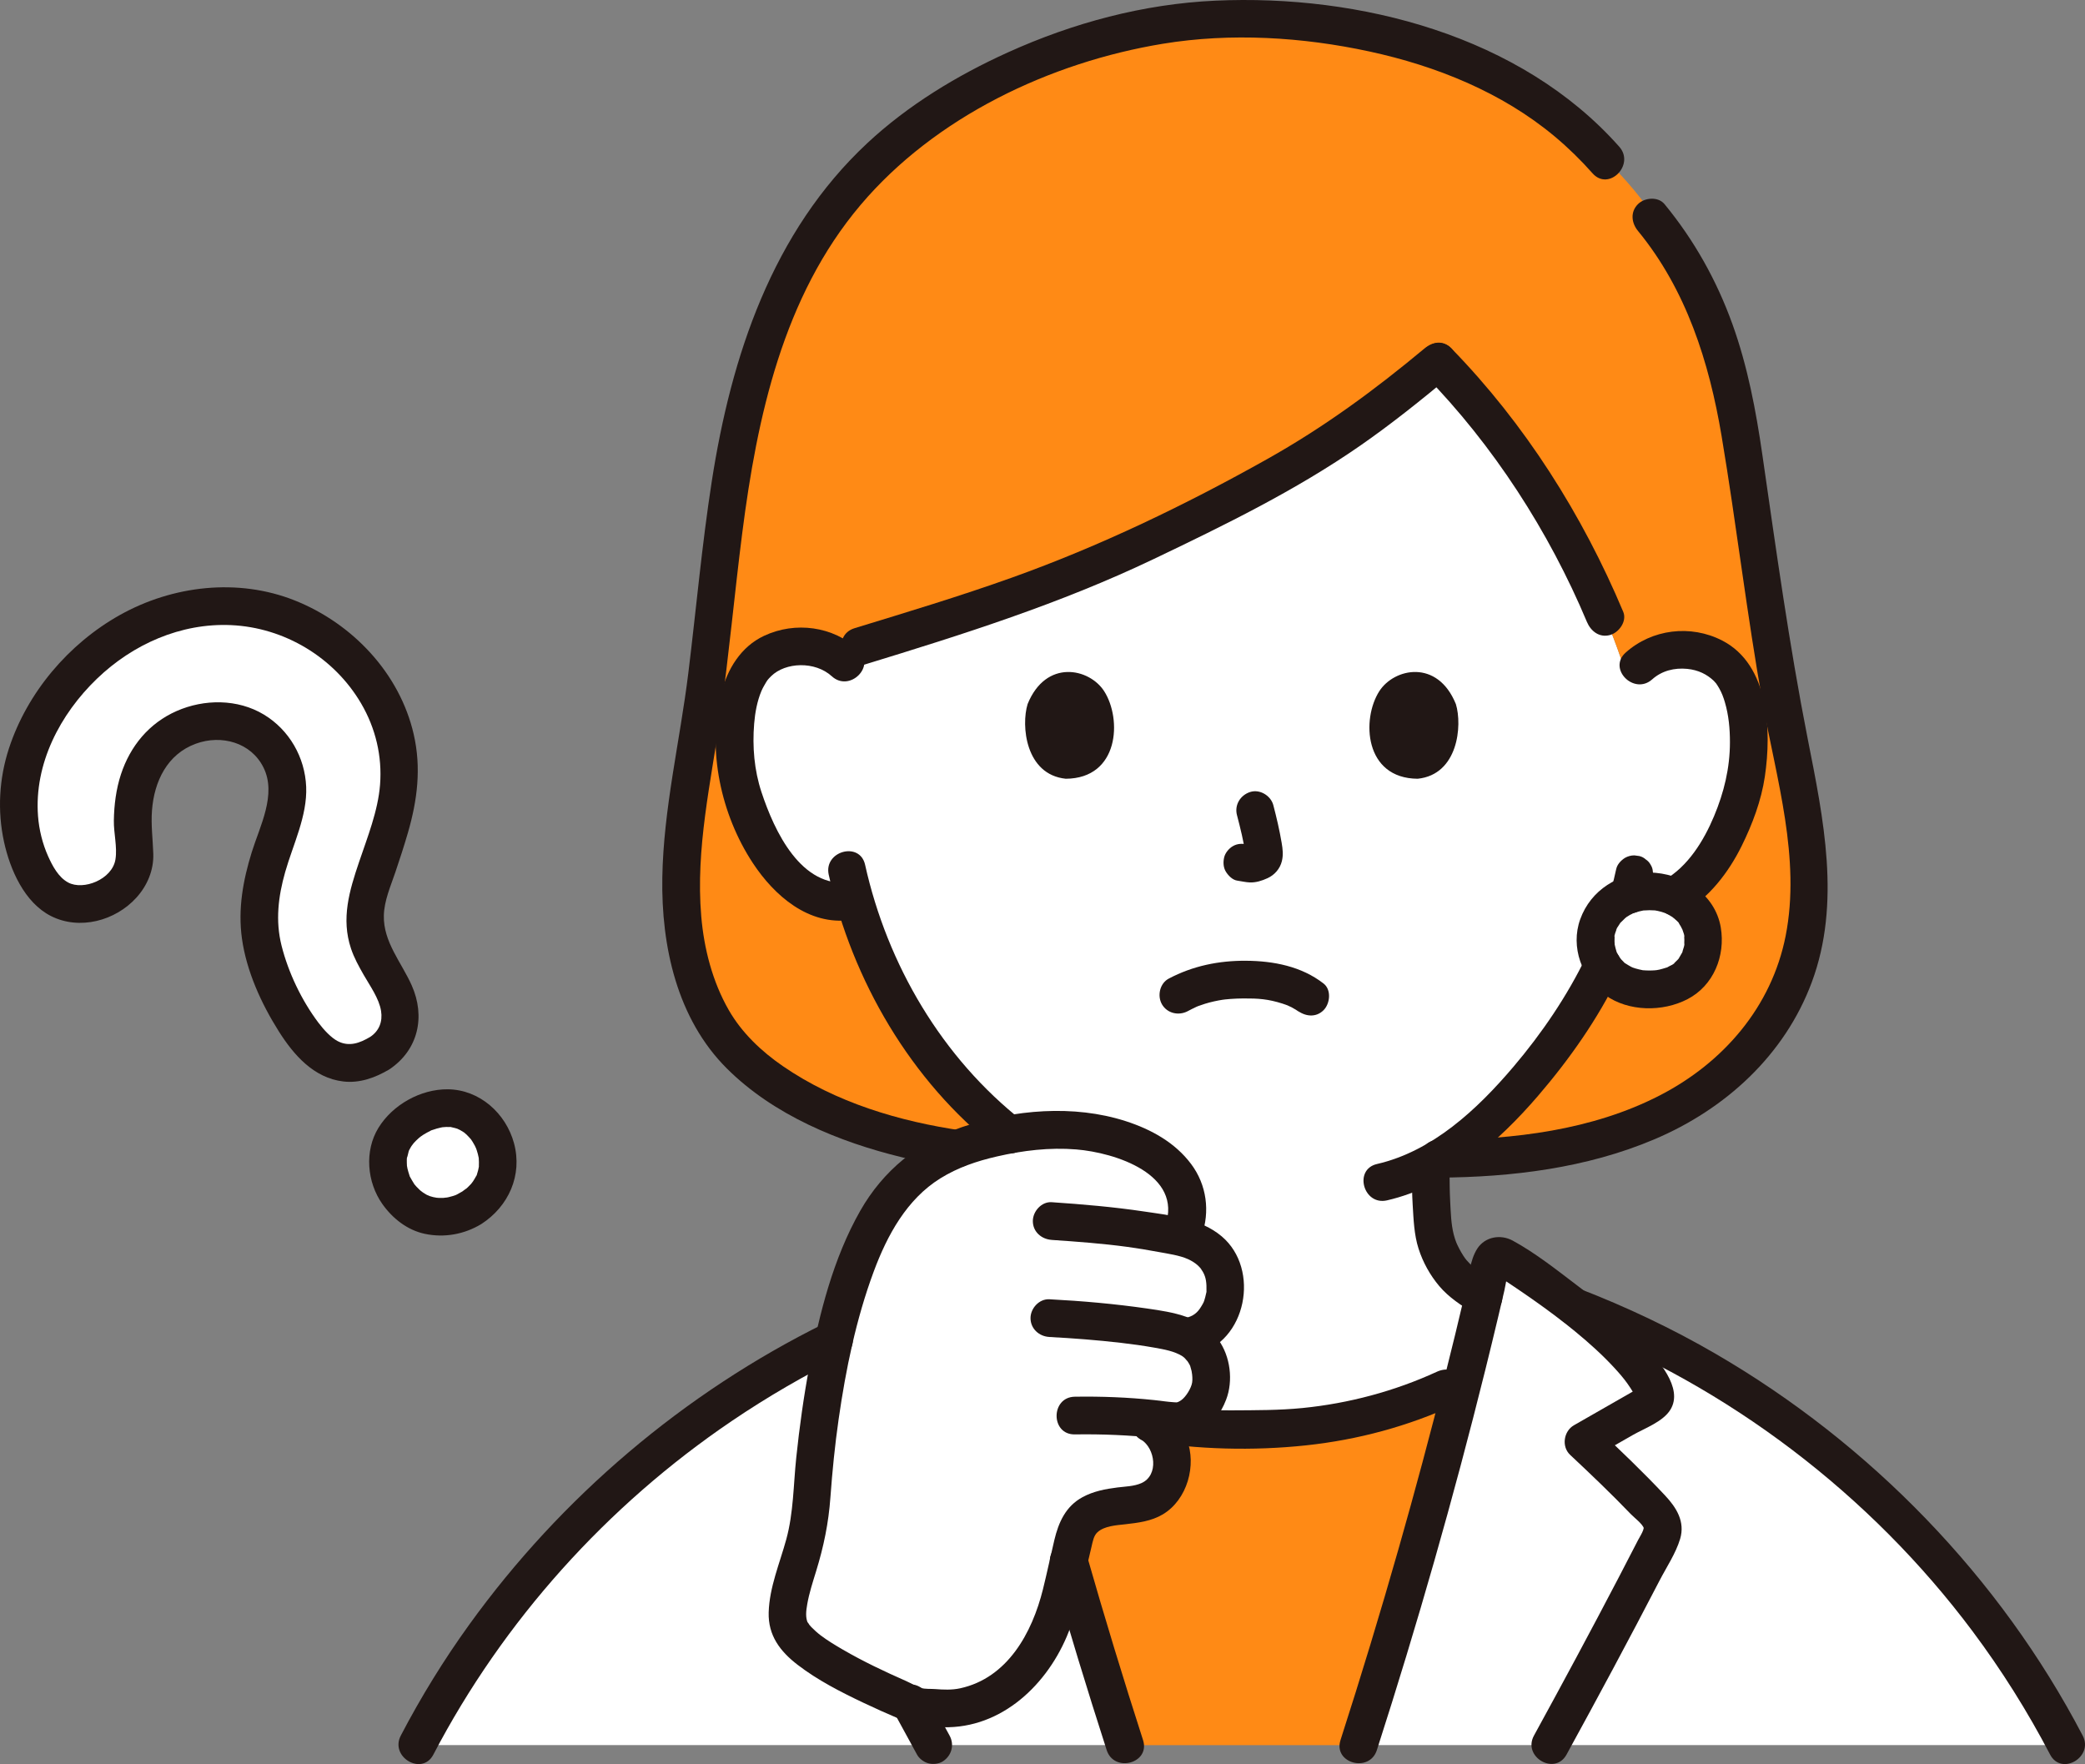 <svg id="b" xmlns="http://www.w3.org/2000/svg" width="265.472" height="224.6" viewBox="0 0 265.472 224.6"><rect x="0" y="0" width="265.472" height="224.6" fill="#808080" stroke="none"/><defs><style>.g{fill:#fcdc4a;}.g,.h,.i{stroke-width:0px;}.h{fill:#fff;}.i{fill:#211715;}</style></defs><g id="c"><g id="d"><path class="h" d="m171.811,54.781c-6.747,4.664-14.232,8.675-27.901,15.167-12.766,6.064-26.801,9.944-37.771,13.363-1.354-.763-2.876-1.063-4.235-1.02-4.094.128-5.845,2.336-6.6,3.633-2.253,3.872-2.186,11.023-.701,15.453,1.051,3.137,2.775,7.937,6.963,11.391,1.856,1.531,4.659,2.506,7.258,1.847,1.878,6.472,5.293,14.286,11.316,21.552,4.662,5.625,9.566,9.817,15.034,12.449-.022,2.069.027,3.036-.181,5.888-.101,1.381-.208,2.874-.72,4.222-.686,1.772-1.61,3.307-3.095,4.505-1.217.98-2.447,1.763-3.729,2.44.782,3.317,1.592,6.643,2.43,9.973,8.624,4.515,18.413,6.563,28.225,6.299,9.814.264,19.604-1.785,28.233-6.301.879-3.517,1.732-7.029,2.552-10.529-.927-.544-1.832-1.159-2.729-1.882-1.485-1.198-2.408-2.733-3.095-4.505-.512-1.348-.619-2.84-.72-4.222-.224-3.073-.15-3.958-.191-6.398,11.705-6.486,20.943-22.281,22.642-26.837.588-1.213,1.552-3.711,2.335-6.262.41.071.644.111.644.111,2.434.421,4.985-.502,6.722-1.912,4.214-3.421,5.975-8.207,7.051-11.336,1.519-4.419,1.642-11.569-.581-15.458-.745-1.303-2.478-3.524-6.571-3.684-2.493-.098-5.547.954-7.1,3.925-4.32-14.306-13.749-29.95-24.203-40.61-4.132,3.448-7.596,6.19-11.281,8.737Z"></path><path class="h" d="m48.359,134.08c-1.67,1.043-3.233,1.451-4.645,1.212-.834-.14-1.597-.433-2.267-.868-2.387-1.552-4.864-5.293-6.975-10.535-2.715-6.742-1.211-11.367.529-16.723.407-1.253.829-2.549,1.201-3.899.795-2.778.37-5.543-1.199-7.78-1.471-2.098-3.834-3.452-6.319-3.624-2.197-.26-4.533.287-6.543,1.544s-3.542,3.142-4.2,5.171c-1.283,3.352-1.148,6.822-.845,9.771.077.749.06,2.213-.918,3.609-.53.758-1.303,1.475-2.176,2.02-.961.6-2.008.98-3.028,1.099-2.737.318-4.846-.959-6.446-3.903-1.685-3.102-2.414-6.885-2.053-10.652.708-7.388,5.763-15.034,12.877-19.48,4.042-2.526,10.553-5.132,18.621-3.208,5.687,1.356,10.911,5.221,13.975,10.338,2.796,4.67,3.606,10.006,2.283,15.025-.835,3.168-1.618,5.48-2.309,7.519-.408,1.205-.76,2.245-1.064,3.286-.738,2.529-.411,5.493.855,7.735l.536.943c.87,1.525,1.621,2.842,2.274,4.387.362.857.597,2.32.303,3.657-.294,1.338-1.192,2.562-2.465,3.357Z"></path><path class="h" d="m60.061,153.775c-2.039,1.274-4.495,1.5-6.573.605-3.257-1.586-4.482-5.042-3.993-7.631.317-1.677,1.398-3.165,3.126-4.305l.127-.082c.808-.505,3.669-2.055,6.557-.796,3.067,1.337,4.801,5.195,3.788,8.426-.475,1.515-1.552,2.858-3.032,3.783Z"></path><path class="h" d="m106.229,170.489c1.138-4.94,2.599-9.515,4.431-13.319,4.278-8.883,10.646-11.75,20.127-13.044,4.57-.624,9.325-.21,13.589,1.546,4.808,1.979,8.617,6.236,5.967,11.847,4.109.904,5.835,3.544,5.673,6.87-.088,1.802-1.324,5.096-4.407,5.725l-.524.107c2.652,1.296,3.087,3.636,3.129,5.21.075,2.79-2.417,5.764-4.724,5.505-1.668-.187-3.03-.337-4.291-.451.837.467,1.311.732,1.311.732,1.586.885,2.557,2.769,2.67,4.156.119,1.46-.217,3.005-1.054,4.183-1.319,1.856-3.558,1.962-5.485,2.18-2.518.285-4.798.948-5.642,3.306-.328.916-1.585,6.886-2.069,8.645-.973,3.539-2.53,7.004-5.123,9.665-2.593,2.661-6.334,4.434-10.139,4.143,0,0-1.561-.12-2.723-.208-5.988-2.485-14.098-6.303-16.047-9.306-2.178-3.355,1.976-9.992,2.322-15.596.448-7.263,1.409-14.941,3.011-21.897Z"></path><path class="h" d="m53.104,222.184c13.15-25.29,36-45.55,62.66-55.8,3.12-2.43,6.39-4.63,9.04-6.36.58-.36,1.32-.06,1.47.6.16.72.33,1.45.5,2.17,4.59,19.84,10.22,40.1,16.45,59.39H53.104Z"></path><path class="h" d="m263.104,222.181c-13.15-25.27-35.99-45.54-62.629-55.784-3.136-2.436-6.423-4.649-9.081-6.372-.555-.366-1.319-.063-1.465.596-4.667,20.531-10.485,41.565-16.942,61.562l90.118-.003Z"></path><path class="h" d="m210.014,113.487c-4.048,0-6.846,2.847-6.846,6.179,0,3.728,2.858,6.295,6.846,6.295,4.142,0,6.846-2.591,6.846-6.295,0-3.354-2.813-6.179-6.846-6.179Z"></path><g id="e"><path class="g" d="m158.104,181.945c-3.951.106-7.897-.169-11.767-.823.101.056.172.096.172.096,1.586.885,2.557,2.769,2.67,4.156.119,1.46-.217,3.005-1.054,4.183-1.319,1.856-3.558,1.962-5.485,2.18-2.518.285-4.798.948-5.642,3.306-.154.432-.516,1.988-.905,3.695,2.266,7.911,4.653,15.757,7.136,23.449h29.761c4.89-15.144,9.413-30.883,13.35-46.544-8.629,4.516-18.42,6.566-28.235,6.302Z" style="fill: rgb(255, 138, 21);"></path><path class="g" d="m228.422,97.533c-2.739-13.225-4.545-26.617-6.493-39.975-1.952-13.381-7.519-27.684-17.441-37.191-3.964-3.798-5.338-5.731-9.19-7.985,0,0-2.23-1.305-4.46-2.611-2.215-.898-4.43-1.796-4.43-1.796-8.235-3.338-16.812-5.554-28.995-5.554-19.975,0-37.754,10.29-45.643,17.844-21.231,20.326-18.576,50.225-23.401,76.739-1.916,11.057-3.157,22.601,2.116,32.394,4.927,9.151,18.349,15.014,31.457,16.863,2.006-.794,4.212-1.364,6.64-1.789-2.937-2.271-5.732-5.037-8.441-8.305-6.023-7.266-9.438-15.081-11.316-21.552-2.598.659-5.402-.317-7.258-1.847-4.187-3.453-5.911-8.253-6.963-11.391-1.485-4.43-1.551-11.581.701-15.453.755-1.297,2.505-3.505,6.599-3.633,1.359-.043,2.881.257,4.235,1.02,10.97-3.419,25.005-7.299,37.771-13.363,13.669-6.493,21.154-10.503,27.901-15.167,3.685-2.547,7.15-5.289,11.281-8.737,10.455,10.66,19.884,26.304,24.203,40.61,1.553-2.971,4.607-4.023,7.1-3.925,4.093.16,5.826,2.381,6.571,3.684,2.223,3.889,2.1,11.04.581,15.458-1.076,3.129-2.837,7.916-7.051,11.336-.417.338-.883.646-1.38.917,2.298,1.017,3.744,3.14,3.744,5.541,0,3.704-2.704,6.295-6.846,6.295-2.657,0-4.807-1.144-5.95-3.007-2.749,5.749-10.84,18.476-20.919,24.577,15.083-.062,31.79-3.305,41.14-15.7,7.902-10.476,6.619-22.309,4.137-34.297Z" style="fill: rgb(255, 138, 21);"></path></g></g><g id="f"><path class="i" d="m181.395,44.347c-6.321,5.27-12.789,10.029-20.061,14.108-10.4,5.833-21.286,11.081-32.517,15.094-6.601,2.359-13.314,4.383-20.016,6.433-2.945.901-1.689,5.536,1.276,4.629,12.531-3.833,24.96-7.766,36.808-13.431,9.022-4.313,18.082-8.734,26.316-14.451,4.017-2.789,7.834-5.858,11.588-8.988.996-.831.858-2.536,0-3.394-.986-.986-2.395-.833-3.394,0h0Z"></path><path class="i" d="m181.395,47.741c8.75,8.968,15.807,19.886,20.655,31.431.502,1.194,1.587,2.051,2.952,1.676,1.126-.309,2.181-1.75,1.676-2.952-5.183-12.339-12.524-23.95-21.89-33.549-2.161-2.215-5.554,1.181-3.394,3.394h0Z"></path><path class="i" d="m176.602,152.828c7.747-1.785,14.18-7.432,19.236-13.316,3.995-4.65,7.628-9.813,10.298-15.347.563-1.167.32-2.593-.861-3.284-1.051-.615-2.718-.311-3.284.861-2.439,5.055-5.677,9.822-9.306,14.092-4.58,5.391-10.268,10.731-17.36,12.365-3.009.693-1.735,5.322,1.276,4.629h0Z"></path><path class="i" d="m205.779,110.666c-.183.878-.402,1.748-.65,2.61-.1.319-.114.638-.043.957.014.319.109.617.285.892.151.28.357.504.618.673.232.212.504.355.816.43l.638.086c.433-.001.837-.111,1.211-.328.53-.341.926-.819,1.103-1.434.248-.862.467-1.732.65-2.61.1-.319.114-.638.043-.957-.014-.319-.109-.617-.285-.892-.151-.28-.357-.504-.618-.673-.232-.212-.504-.355-.816-.43l-.638-.086c-.433.001-.837.111-1.211.328-.507.327-.976.824-1.103,1.434h0Z"></path><path class="i" d="m105.519,111.372c2.991,13.44,10.447,26.249,21.337,34.799,1.018.8,2.4.994,3.394,0,.832-.832,1.025-2.589,0-3.394-10.316-8.099-17.27-19.949-20.103-32.681-.671-3.014-5.299-1.738-4.629,1.276h0Z"></path><path class="i" d="m109.304,82.707c-3.254-2.977-8.032-3.622-12.02-1.755-2.961,1.386-4.688,4.256-5.462,7.336-1.812,7.208-.027,15.427,4.032,21.592,2.734,4.152,7.095,7.969,12.419,7.253,1.284-.173,2.4-.98,2.4-2.4,0-1.163-1.106-2.574-2.4-2.4-6.277.843-9.688-6.552-11.314-11.471-.929-2.809-1.176-5.789-.935-8.731.115-1.401.38-2.864.929-4.165.166-.393.39-.752.602-1.121.081-.141.327-.462.083-.153.163-.207.343-.403.53-.588,1.84-1.821,5.618-1.946,7.742-.002,2.275,2.082,5.679-1.303,3.394-3.394h0Z"></path><path class="i" d="m210.371,86.491c1.221-1.097,2.841-1.492,4.452-1.332,1.424.141,2.512.701,3.375,1.512.105.11.207.223.305.339-.151-.206-.149-.203.006.01.136.196.264.398.382.605.325.566.545,1.15.729,1.777.489,1.667.648,3.377.645,5.109-.006,3.286-.759,6.387-2.025,9.407-1.312,3.132-3.323,6.413-6.348,8.133-2.685,1.527-.269,5.675,2.423,4.145,3.289-1.87,5.782-5.132,7.438-8.48,1.371-2.773,2.503-5.779,2.957-8.847.858-5.804.58-14.219-5.425-17.314-4.01-2.068-8.962-1.465-12.308,1.542-2.302,2.069,1.101,5.455,3.394,3.394h0Z"></path><path class="i" d="m157.499,103.787c.432,1.649.847,3.323,1.095,5.011l-.086-.638c.029.231.042.459.019.692l.086-.638c-.016.108-.04.208-.076.311l.242-.573c-.032.073-.066.134-.11.2l.375-.486c-.052.063-.1.111-.164.161l.486-.375c-.127.081-.26.147-.397.21l.573-.242c-.218.091-.435.158-.669.195l.638-.086c-.211.025-.417.023-.628-.001l.638.086c-.237-.033-.469-.091-.706-.122-.67-.09-1.239-.115-1.849.242-.498.291-.973.862-1.103,1.434-.14.614-.11,1.304.242,1.849.312.484.835,1.022,1.434,1.103.524.071,1.032.204,1.565.228.809.035,1.564-.211,2.287-.541.89-.407,1.584-1.197,1.82-2.156.2-.811.113-1.53-.024-2.342-.273-1.614-.646-3.214-1.061-4.798-.318-1.214-1.729-2.072-2.952-1.676-1.25.404-2.018,1.651-1.676,2.952h0Z"></path><path class="i" d="m130.84,89.641c-.837,2.719-.291,8.975,4.86,9.508,6.809-.041,7.172-7.604,4.879-11.16-1.877-2.912-7.395-4.122-9.74,1.653Z"></path><path class="i" d="m185.368,89.642c.837,2.719.292,8.975-4.86,9.507-6.809-.041-7.172-7.604-4.88-11.16,1.877-2.911,7.395-4.122,9.74,1.653Z"></path><path class="i" d="m179.764,149.474c.008,1.31.026,2.616.105,3.924.112,1.853.177,3.804.749,5.583.562,1.747,1.458,3.364,2.638,4.765,1.192,1.417,2.843,2.508,4.427,3.44,1.117.657,2.631.255,3.284-.861.659-1.126.259-2.624-.861-3.284-1.306-.769-2.397-1.468-3.378-2.6-.081-.094-.326-.428-.139-.165-.091-.128-.181-.258-.267-.391-.194-.3-.372-.61-.537-.927-.074-.143-.145-.287-.214-.432-.048-.102-.221-.505-.101-.211-.15-.369-.274-.745-.372-1.13-.34-1.337-.373-2.69-.456-4.273-.06-1.146-.07-2.292-.077-3.44-.008-1.255-1.098-2.458-2.4-2.4-1.294.058-2.408,1.055-2.4,2.4h0Z"></path><path class="i" d="m210.014,111.087c-3.915.048-7.464,2.206-8.815,5.956-1.271,3.529.22,7.53,3.196,9.658,2.958,2.116,7.301,2.156,10.47.509,3.331-1.731,4.837-5.522,4.234-9.121-.725-4.328-4.935-6.953-9.086-7.003-1.256-.015-2.458,1.115-2.4,2.4.059,1.313,1.054,2.384,2.4,2.4.206.002.41.016.616.022.454.014.054-.005-.043-.02.318.047.632.114.942.201.18.051.355.114.533.172.414.137.008.004-.066-.033.32.16.633.32.931.519.039.026.449.379.177.121-.28-.266.126.124.15.146.15.14.509.42.579.618-.152-.434-.139-.204-.028-.013.07.12.15.234.219.355.065.115.114.265.192.37.076.163.051.099-.075-.191.041.104.079.208.113.314.042.129.277.732.204.814-.003.003-.044-.626-.02-.132.009.172.022.343.022.516,0,.12-.003.241-.009.361-.01.196.087.649.017.061.032.269-.126.652-.203.907-.02.065-.077.367-.132.391.129-.055.225-.433.016-.052-.129.235-.262.463-.402.692-.243.398.059.024.04-.04.006.02-.18.205-.211.239-.109.117-.224.229-.342.337-.059.054-.12.107-.183.158-.137.113-.081.07.166-.127-.049.148-.55.356-.7.437-.134.072-.308.189-.456.222.057-.013.514-.178.091-.051-.287.086-.568.18-.86.246-.182.041-.365.072-.548.102.421-.069.123-.02-.129-.004-.331.021-.664.025-.995.01-.129-.006-.258-.02-.387-.025-.632-.026.497.112-.111-.014-.298-.062-.593-.124-.885-.214-.113-.035-.224-.078-.337-.112-.249-.096-.22-.081.088.046-.105-.047-.208-.096-.31-.148-.252-.129-.484-.284-.724-.432-.233-.144-.146.022.088.076-.106-.025-.291-.252-.369-.328-.078-.076-.155-.154-.229-.234-.028-.03-.397-.425-.128-.132.26.284-.069-.108-.099-.155-.09-.138-.174-.279-.251-.424l-.076-.147c-.111-.237-.098-.198.038.118-.048-.053-.089-.237-.116-.316-.092-.273-.148-.552-.215-.831-.138-.569.006.529-.007-.067-.003-.121-.016-.243-.019-.365-.004-.176-.003-.352.008-.528.005-.085.011-.17.021-.254.019-.186.01-.113-.028.219-.087-.102.224-.861.257-.969.14-.45-.054.103-.053.111-.023-.124.247-.481.312-.588.058-.095.123-.186.181-.281.235-.393-.329.319.089-.11.219-.225.44-.44.67-.654-.439.409-.05.038.069-.042.146-.098.297-.191.451-.277.123-.069.286-.121.398-.206.16-.074.107-.055-.157.059.115-.046.23-.088.347-.128.363-.123.733-.204,1.108-.282.137-.029.424-.004-.049.005.273-.005.545-.037.819-.04,1.255-.015,2.459-1.093,2.4-2.4-.058-1.287-1.055-2.416-2.4-2.4Z"></path><path class="i" d="m208.547,29.391c6.151,7.482,9.071,16.697,10.653,26.117,1.901,11.322,3.218,22.731,5.248,34.036,1.73,9.638,4.851,19.749,2.911,29.599-1.783,9.055-7.938,16.154-16.022,20.32-8.615,4.44-18.634,5.617-28.202,5.671-3.088.018-3.094,4.818,0,4.8,9.34-.053,18.862-1.211,27.518-4.882,9.024-3.827,16.576-10.694,20.036-20.007,3.749-10.09,1.477-20.835-.53-31.02-2.359-11.974-4.022-24.069-5.77-36.143-.814-5.624-1.872-11.225-3.799-16.586-2.01-5.592-4.874-10.708-8.648-15.299-.824-1.002-2.54-.854-3.394,0-.991.991-.826,2.39,0,3.394h0Z"></path><path class="i" d="m122.562,143.95c-8.03-1.158-16.153-3.578-22.893-8.217-2.73-1.879-5.222-4.241-6.88-7.133-2.075-3.62-3.152-7.809-3.504-11.947-.734-8.641,1.238-17.054,2.441-25.549,1.094-7.725,1.79-15.498,2.779-23.237,1.888-14.772,5.202-30.123,15.077-41.784,9.477-11.192,24.112-18.151,38.487-20.513,8.632-1.418,17.757-.86,26.284.983,8.5,1.837,16.877,5.2,23.603,10.824,1.724,1.442,3.329,3.013,4.82,4.695,2.054,2.316,5.438-1.089,3.394-3.394C193.62,4.523,173.121-.747,154.763.084c-9.164.415-18.11,2.818-26.446,6.592-6.445,2.918-12.702,6.71-17.893,11.553-12.114,11.303-17.331,27.139-19.805,43.099-1.253,8.085-1.979,16.237-2.978,24.355-1.068,8.681-3.168,17.286-3.312,26.06-.143,8.71,1.861,17.957,8.217,24.294,5.955,5.937,14.284,9.363,22.334,11.316,2.115.513,4.253.914,6.406,1.224,1.281.185,2.579-.316,2.952-1.676.31-1.127-.385-2.766-1.676-2.952h0Z"></path><path class="i" d="m182.942,174.652c-5.366,2.469-11.215,4.028-17.091,4.614-2.99.298-5.972.278-8.972.298-3.287.022-6.574-.208-9.819-.736-1.278-.208-2.583.332-2.952,1.676-.315,1.146.39,2.743,1.676,2.952,6.719,1.095,13.746,1.287,20.519.563,6.627-.709,13.006-2.436,19.061-5.222,1.178-.542,1.47-2.243.861-3.284-.707-1.209-2.102-1.405-3.284-.861h0Z"></path><path class="i" d="m120.906,220.973c-.976-1.773-1.945-3.551-2.91-5.33-.282-.52-.871-.948-1.434-1.103-.574-.158-1.339-.087-1.849.242-1.121.723-1.502,2.102-.861,3.284.965,1.779,1.934,3.557,2.91,5.33.286.52.868.947,1.434,1.103.574.158,1.339.087,1.849-.242,1.116-.719,1.509-2.106.861-3.284h0Z"></path><path class="i" d="m145.538,221.546c-2.506-7.77-4.885-15.581-7.13-23.43-.848-2.965-5.481-1.704-4.629,1.276,2.245,7.849,4.624,15.66,7.13,23.43.944,2.928,5.581,1.676,4.629-1.276h0Z"></path><path class="i" d="m199.456,223.395c4.026-7.347,7.993-14.727,11.848-22.165.879-1.696,2.071-3.467,2.619-5.303.653-2.191-.472-3.981-1.909-5.516-2.784-2.974-5.732-5.789-8.704-8.574l-.486,3.769c1.681-.961,3.361-1.924,5.042-2.886,1.529-.875,3.843-1.687,4.803-3.218,1.764-2.811-1.703-6.491-3.456-8.443-2.466-2.747-5.362-5.088-8.293-7.316-2.642-2.008-5.396-4.2-8.316-5.791-1.528-.833-3.497-.506-4.489.99s-1.133,3.814-1.538,5.541c-.841,3.587-1.712,7.166-2.611,10.739-1.849,7.351-3.816,14.672-5.893,21.962-2.326,8.162-4.792,16.284-7.394,24.362-.949,2.947,3.684,4.209,4.629,1.276,5.147-15.981,9.767-32.134,13.813-48.429.56-2.254,1.108-4.511,1.645-6.771.258-1.086.513-2.173.766-3.26.182-.784.431-2.602.728-2.998l-.861.861c-1.281-.323-1.579-.296-.895.08.221.144.441.288.661.433.461.304.922.609,1.38.917.857.575,1.709,1.159,2.554,1.752,1.881,1.321,3.73,2.687,5.504,4.15,1.732,1.428,3.413,2.932,4.935,4.584.585.634,1.157,1.286,1.658,1.989.283.397.551.804.798,1.225.117.199.229.401.336.607.194.399.202.402.024.01l.328-1.211c.199-.155.172-.152-.08.009-.211.12-.421.24-.632.36-.281.16-.561.32-.842.481-.771.441-1.543.882-2.314,1.324-1.47.842-2.94,1.685-4.411,2.525-1.31.749-1.611,2.714-.486,3.769,2.629,2.465,5.24,4.951,7.735,7.552.435.453,1.484,1.227,1.677,1.839-.057-.18-.053.018-.108.181-.139.413-.446.872-.646,1.261-.834,1.625-1.675,3.247-2.52,4.866-3.508,6.72-7.102,13.395-10.744,20.043-1.485,2.71,2.658,5.135,4.145,2.423h0Z"></path><path class="i" d="m55.176,223.395c8.9-17.041,22.115-31.727,38.032-42.5,4.544-3.075,9.297-5.83,14.217-8.259,1.162-.574,1.482-2.221.861-3.284-.693-1.185-2.117-1.437-3.284-.861-17.931,8.852-33.563,22.144-45.257,38.356-3.24,4.493-6.15,9.215-8.714,14.125-1.429,2.735,2.713,5.165,4.145,2.423h0Z"></path><path class="i" d="m199.826,168.708c20.249,7.823,38.333,21.587,51.325,38.975,3.709,4.964,7.012,10.22,9.881,15.712,1.431,2.739,5.575.315,4.145-2.423-10.548-20.192-27.061-37.177-46.74-48.611-5.546-3.222-11.352-5.971-17.335-8.282-1.209-.467-2.633.515-2.952,1.676-.372,1.356.462,2.483,1.676,2.952h0Z"></path><path class="i" d="m151.233,128.737c.371-.196.744-.384,1.124-.561.08-.037.475-.192.11-.051-.391.152.108-.038.148-.052.274-.098.548-.196.827-.281.753-.231,1.524-.396,2.302-.518-.34.053.127-.015.248-.028.226-.024.453-.045.68-.062.549-.041,1.098-.061,1.648-.064,1.932-.012,3.128.079,4.927.642.318.1.627.22.939.336-.56-.21.063.04.267.148.192.101.381.208.564.324.195.123.829.604.111.045,1.021.796,2.398.996,3.394,0,.829-.829,1.028-2.593,0-3.394-2.813-2.192-6.373-2.877-9.883-2.9-3.464-.022-6.765.654-9.828,2.272-1.146.605-1.495,2.199-.861,3.284.679,1.16,2.133,1.468,3.284.861h0Z"></path><path class="i" d="m47.148,132.008c-1.329.793-2.691,1.303-4.147.549-.819-.424-1.749-1.405-2.462-2.353-2.133-2.834-3.827-6.376-4.691-9.811-.796-3.165-.419-6.27.464-9.37.998-3.505,2.823-7.137,2.672-10.848-.153-3.758-2.154-7.249-5.388-9.198-3.341-2.013-7.595-1.993-11.105-.451s-5.912,4.464-7.095,8.07c-.617,1.88-.87,3.902-.9,5.876-.025,1.591.454,3.371.205,4.938-.405,2.553-4.087,4.002-6.037,2.94-1.233-.672-1.987-2.106-2.54-3.341-.714-1.594-1.151-3.374-1.283-5.114-.503-6.65,2.806-12.965,7.507-17.485,4.567-4.391,10.671-7.106,17.065-6.822,6.794.302,13.136,4.106,16.573,9.984,1.837,3.142,2.687,6.702,2.404,10.334-.26,3.342-1.613,6.705-2.679,9.863-1.23,3.64-2.295,7.182-1.022,10.994.395,1.184.99,2.254,1.603,3.332.79,1.389,1.972,3.008,2.227,4.618.213,1.346-.236,2.534-1.37,3.293-2.555,1.709-.154,5.869,2.423,4.145,3.696-2.473,4.623-6.729,2.842-10.713-1.312-2.935-3.616-5.507-3.541-8.874.042-1.892.868-3.748,1.467-5.52.559-1.653,1.101-3.311,1.588-4.987,1.216-4.183,1.733-8.287.745-12.583-1.791-7.786-7.823-14.115-15.147-17.029-7.231-2.877-15.547-1.904-22.259,1.855-6.533,3.659-11.804,9.869-14.134,17.005-1.247,3.819-1.478,7.93-.625,11.859.766,3.527,2.589,7.752,5.995,9.47,3.627,1.829,8.185.606,10.86-2.345,1.392-1.536,2.223-3.502,2.155-5.594-.06-1.852-.306-3.654-.166-5.515.278-3.69,1.938-7.17,5.596-8.498,3.241-1.177,7.027-.164,8.611,3.056,1.686,3.427-.476,7.448-1.506,10.768-1.114,3.593-1.771,7.238-1.246,10.996.578,4.137,2.456,8.263,4.674,11.779,1.911,3.03,4.468,5.969,8.234,6.41,2.088.244,4.084-.482,5.857-1.54,2.651-1.581.239-5.732-2.423-4.145Z"></path><path class="i" d="m58.85,151.703c-.198.12-.404.224-.603.34-.06.035-.419.199-.049.039-.339.146-.708.253-1.068.336-.144.033-.289.061-.434.087.535-.097-.16.005-.235.008-.362.016-.728.008-1.087-.036.556.068-.145-.049-.216-.066-.141-.035-.28-.074-.418-.118-.004-.001-.61-.274-.316-.112.3.166-.265-.166-.257-.161-.113-.067-.225-.137-.334-.21-.01-.007-.502-.391-.224-.154s-.183-.172-.19-.179c-.136-.126-.267-.257-.393-.393-.104-.112-.199-.23-.299-.345-.235-.269.289.473,0-.019-.15-.254-.314-.495-.45-.758-.037-.072-.15-.245-.152-.313.01.412.094.263.015.017-.094-.295-.192-.585-.26-.888-.03-.132-.04-.276-.078-.405-.097-.329.033.607.015.074-.009-.265-.029-.525-.02-.791.004-.103.015-.206.018-.309.018-.502-.142.395-.017.112.127-.288.171-.675.267-.985-.151.487-.043.1.028-.038.073-.144.152-.285.236-.422.069-.112.144-.218.216-.328-.296.454.063-.073.127-.144.21-.235.437-.455.674-.663.081-.071.456-.351.115-.105.143-.103.288-.205.437-.3.297-.19.608-.347.922-.508.206-.106.291-.276-.067.019.063-.052.238-.093.324-.124.359-.129.727-.236,1.101-.313.133-.028.268-.054.403-.073-.578.082.131.011.211.009.148-.004.294.005.442.004.667-.007-.233-.085.156.003.355.08.705.158,1.045.291-.454-.177.087.06.15.095.159.087.309.189.465.283.36.216.022.003-.048-.054.141.115.278.233.41.357.199.188.372.398.559.597.247.264-.307-.468.012.022.067.102.136.202.201.306.097.156.188.315.273.477.064.122.283.64.067.093.124.314.232.632.316.959.038.148.066.299.101.448.138.584-.022-.51.016.088.021.336.034.669.014,1.006-.03.515-.028-.001.017,0,.005,0-.104.517-.11.54-.038.152-.082.301-.131.449-.189.57.13-.144-.1.255-.169.292-.331.583-.519.864.296-.441-.081.092-.138.155-.14.155-.286.304-.438.446-.103.096-.21.187-.316.28.377-.326-.3.2-.385.255-1.054.679-1.584,2.162-.861,3.284.68,1.054,2.155,1.588,3.284.861,3.484-2.243,5.271-6.225,4.172-10.293-1.03-3.813-4.395-6.834-8.435-6.869-3.458-.03-7.022,1.969-8.827,4.908s-1.464,6.916.499,9.698c1.294,1.834,3.179,3.326,5.411,3.798,2.475.524,5.016.066,7.179-1.241,1.074-.649,1.571-2.183.861-3.284-.696-1.079-2.134-1.556-3.284-.861Z"></path><path class="i" d="m152.997,157.35c1.085-3.116.654-6.485-1.332-9.141-2.059-2.754-5.103-4.423-8.326-5.464-6.632-2.143-14.247-1.472-20.792.736-5.607,1.892-10.092,5.531-13.023,10.688-3.426,6.028-5.197,13.057-6.473,19.818-.724,3.838-1.262,7.715-1.669,11.599-.364,3.477-.343,7.011-1.269,10.398-.833,3.048-2.151,6.106-2.241,9.305-.083,2.94,1.464,4.968,3.69,6.676,2.544,1.952,5.435,3.43,8.322,4.804,1.537.731,3.092,1.424,4.658,2.091.943.401,1.736.765,2.759.855.697.061,1.396.11,2.094.16,7.556.544,13.605-4.894,16.42-11.488,1.099-2.574,1.732-5.239,2.351-7.956.269-1.181.531-2.364.819-3.541.154-.628.261-1.357.746-1.805.883-.815,2.437-.893,3.56-1.02,1.64-.185,3.311-.393,4.759-1.255,3.115-1.856,4.347-6.257,3.052-9.572-.67-1.714-1.81-3.127-3.383-4.093-2.639-1.622-5.053,2.528-2.423,4.145,1.794,1.103,2.281,4.536.036,5.536-.936.417-2.052.429-3.052.554-1.545.194-3.055.481-4.442,1.232-2.151,1.166-3.055,3.206-3.592,5.46-.497,2.087-.935,4.189-1.452,6.271-1.378,5.552-4.51,11.298-10.547,12.61-1.06.23-2.132.177-3.206.095-.525-.04-1.24.017-1.741-.133-.599-.179-1.318-.619-1.921-.885-2.747-1.21-5.473-2.497-8.069-4.006-.956-.556-1.992-1.181-2.83-1.821-.424-.324-.82-.686-1.195-1.065.027.027-.468-.548-.258-.273.225.295-.35-.62-.16-.203-.331-.728-.24-1.536-.081-2.44.25-1.42.706-2.806,1.128-4.181.965-3.141,1.581-6.114,1.819-9.396.241-3.323.571-6.645,1.045-9.943.915-6.373,2.224-12.765,4.471-18.814,1.724-4.64,4.213-9.207,8.479-11.859,2.228-1.385,4.647-2.203,7.209-2.79,3.309-.759,6.694-1.173,10.09-.895,4.946.404,13.627,3.162,11.34,9.73-.426,1.224.486,2.625,1.676,2.952,1.322.363,2.524-.448,2.952-1.676h0Z"></path><path class="i" d="m133.906,157.864c3.215.218,6.437.453,9.631.887,1.33.181,2.656.402,3.976.648,1.231.229,2.653.422,3.743.909.499.223.975.544,1.2.753.183.17.365.35.518.548-.219-.282.182.321.182.321.42.74.479,1.433.458,2.459-.011.559.147-.481-.007.125-.054.212-.091.427-.15.638-.188.663-.161.608-.528,1.218-.452.752-.986,1.2-1.959,1.429-3.005.709-1.733,5.339,1.276,4.629,6.478-1.529,8.247-10.843,3.311-15.015-2.717-2.297-6.509-2.664-9.903-3.17-3.897-.581-7.819-.914-11.748-1.181-1.295-.088-2.4,1.166-2.4,2.4,0,1.372,1.102,2.312,2.4,2.4h0Z"></path><path class="i" d="m133.613,170.224c3.049.158,6.095.395,9.127.745,1.415.163,2.826.36,4.228.609,1.309.232,2.57.459,3.566,1.085.053.033.365.279.084.047.085.07.172.146.248.225.094.098.511.621.243.232.113.164.213.333.313.504.064.11.116.228.17.343-.083-.177-.097-.315-.039-.055.045.202.121.398.166.6.039.171.098.785.04.108.038.44.098.901.032,1.342-.109.735-.81,1.855-1.396,2.263-.143.099-.302.18-.455.261.051-.027.24-.098-.014-.015-.253.082-.034.03.04.025-.162.009-.316.001-.479-.009-.838-.051-1.677-.188-2.513-.276-3.374-.354-6.733-.483-10.125-.431-3.086.047-3.095,4.847,0,4.8,3.505-.054,6.972.095,10.458.467,1.893.202,3.547.453,5.285-.539,1.663-.949,2.847-2.587,3.522-4.346.93-2.421.545-5.523-.983-7.631-2.142-2.955-5.711-3.495-9.089-3.982-4.122-.594-8.273-.959-12.431-1.175-1.296-.067-2.4,1.151-2.4,2.4,0,1.356,1.1,2.332,2.4,2.4h0Z"></path></g></g></svg>